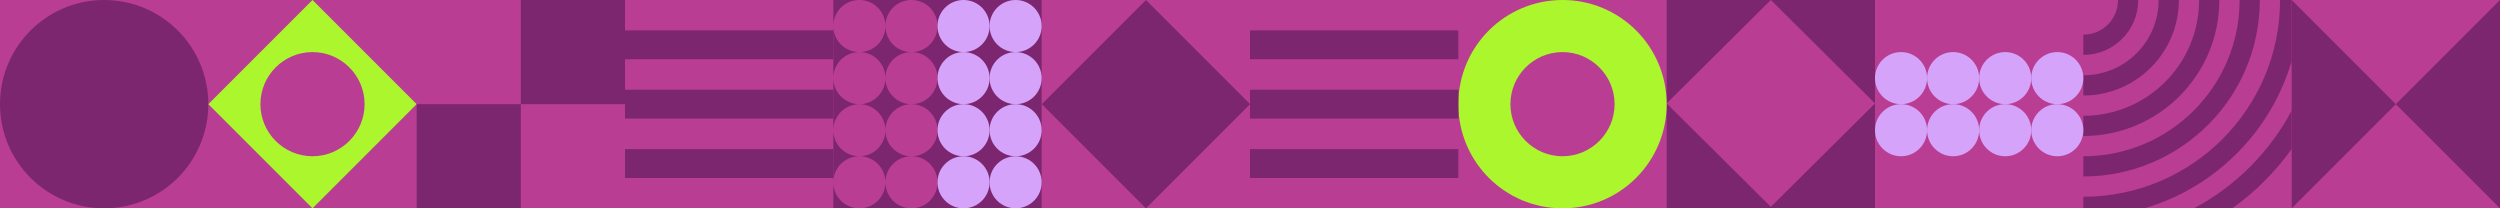 <svg width="1680" height="140" viewBox="0 0 1680 140" fill="none" xmlns="http://www.w3.org/2000/svg">
<g clip-path="url(#clip0_13_64)">
<path d="M1680 0H0V140H1680V0Z" fill="#BA3D94"/>
<path d="M70 140C108.66 140 140 108.66 140 70C140 31.34 108.66 0 70 0C31.34 0 0 31.34 0 70C0 108.66 31.34 140 70 140Z" fill="#7D2670"/>
<path fill-rule="evenodd" clip-rule="evenodd" d="M1474.3 140H1500.1C1515.5 129 1529 115.5 1540 100.1V74.3C1525.2 102.2 1502.2 125.2 1474.3 140ZM1441 140C1488.6 126.1 1526.1 88.6 1540 41V0H1532.2C1532.2 73 1473 132.2 1400 132.2V140H1441ZM1518.6 0C1518.6 65.5 1465.5 118.6 1400 118.6V105C1458 105 1505 58 1505 0H1518.6ZM1400 91.4C1450.5 91.4 1491.4 50.5 1491.4 0H1477.8C1477.8 43 1443 77.8 1400 77.8V91.4ZM1464.2 0C1464.2 35.4 1435.5 64.2 1400 64.2V50.6C1427.9 50.6 1450.6 28 1450.6 0H1464.2ZM1400 36.9C1420.4 36.9 1436.9 20.4 1436.9 0H1423.3C1423.3 12.9 1412.9 23.3 1400 23.3V36.9Z" fill="#7D2670"/>
<path fill-rule="evenodd" clip-rule="evenodd" d="M1120 140H1260V0H1190H1120V69.5V140ZM1120 69.5L1190 0L1260 69.5L1190 139L1120 69.5Z" fill="#7D2670"/>
<path fill-rule="evenodd" clip-rule="evenodd" d="M140 70L210 140L280 70L210 0L140 70ZM210 105C190.7 105 175 89.3 175 70C175 50.7 190.7 35 210 35C229.3 35 245 50.7 245 70C245 89.3 229.3 105 210 105Z" fill="#ABF62D"/>
<path d="M1277.5 70C1287.16 70 1295 62.165 1295 52.5C1295 42.835 1287.16 35 1277.5 35C1267.84 35 1260 42.835 1260 52.5C1260 62.165 1267.84 70 1277.5 70Z" fill="#D6A3FB"/>
<path d="M1277.5 105C1287.16 105 1295 97.165 1295 87.5C1295 77.835 1287.16 70 1277.5 70C1267.84 70 1260 77.835 1260 87.5C1260 97.165 1267.84 105 1277.5 105Z" fill="#D6A3FB"/>
<path d="M1312.5 70C1322.16 70 1330 62.165 1330 52.5C1330 42.835 1322.16 35 1312.5 35C1302.84 35 1295 42.835 1295 52.5C1295 62.165 1302.84 70 1312.5 70Z" fill="#D6A3FB"/>
<path d="M1312.5 105C1322.16 105 1330 97.165 1330 87.5C1330 77.835 1322.16 70 1312.5 70C1302.84 70 1295 77.835 1295 87.5C1295 97.165 1302.84 105 1312.5 105Z" fill="#D6A3FB"/>
<path d="M1347.5 70C1357.16 70 1365 62.165 1365 52.5C1365 42.835 1357.16 35 1347.5 35C1337.84 35 1330 42.835 1330 52.5C1330 62.165 1337.84 70 1347.5 70Z" fill="#D6A3FB"/>
<path d="M1347.5 105C1357.16 105 1365 97.165 1365 87.5C1365 77.835 1357.16 70 1347.5 70C1337.84 70 1330 77.835 1330 87.5C1330 97.165 1337.84 105 1347.5 105Z" fill="#D6A3FB"/>
<path d="M1382.5 70C1392.16 70 1400 62.165 1400 52.5C1400 42.835 1392.16 35 1382.5 35C1372.84 35 1365 42.835 1365 52.5C1365 62.165 1372.84 70 1382.5 70Z" fill="#D6A3FB"/>
<path d="M1382.5 105C1392.16 105 1400 97.165 1400 87.5C1400 77.835 1392.16 70 1382.5 70C1372.84 70 1365 77.835 1365 87.5C1365 97.165 1372.84 105 1382.5 105Z" fill="#D6A3FB"/>
<path fill-rule="evenodd" clip-rule="evenodd" d="M700 140V0H560V140H700ZM612.5 105C602.9 105 595 112.8 595 122.5C595 112.9 587.2 105 577.5 105C587.1 105 595 97.2 595 87.5C595 97.2 602.8 105 612.5 105ZM560 87.5C560 97.2 567.8 105 577.5 105C567.8 105 560 112.8 560 122.5C560 132.2 567.8 140 577.5 140C587.2 140 595 132.2 595 122.5C595 132.2 602.8 140 612.5 140C622.2 140 630 132.2 630 122.5C630 112.8 622.2 105 612.5 105C622.2 105 630 97.2 630 87.5C630 77.9 622.2 70.1 612.6 70C622.2 69.9 630 62.1 630 52.5C630 42.8 622.2 35 612.5 35C602.8 35 595 42.8 595 52.5C595 42.8 587.2 35 577.5 35C567.8 35 560 42.8 560 52.5C560 62.1 567.8 69.9 577.4 70C567.8 70.1 560 77.9 560 87.5ZM612.4 70C602.8 70.1 595 77.9 595 87.5C595 77.9 587.2 70.1 577.6 70C587.2 69.9 595 62.1 595 52.5C595 62.1 602.8 69.9 612.4 70ZM612.5 35C602.8 35 595 27.2 595 17.5C595 27.2 587.2 35 577.5 35C567.8 35 560 27.2 560 17.5C560 7.8 567.8 0 577.5 0C587.2 0 595 7.8 595 17.5C595 7.8 602.8 0 612.5 0C622.2 0 630 7.8 630 17.5C630 27.2 622.2 35 612.5 35Z" fill="#7D2670"/>
<path d="M682.5 35C692.165 35 700 27.165 700 17.5C700 7.835 692.165 0 682.5 0C672.835 0 665 7.835 665 17.5C665 27.165 672.835 35 682.5 35Z" fill="#D6A3FB"/>
<path d="M647.5 35C657.165 35 665 27.165 665 17.5C665 7.835 657.165 0 647.5 0C637.835 0 630 7.835 630 17.5C630 27.165 637.835 35 647.5 35Z" fill="#D6A3FB"/>
<path d="M682.5 70C692.165 70 700 62.165 700 52.5C700 42.835 692.165 35 682.5 35C672.835 35 665 42.835 665 52.5C665 62.165 672.835 70 682.5 70Z" fill="#D6A3FB"/>
<path d="M647.5 70C657.165 70 665 62.165 665 52.5C665 42.835 657.165 35 647.5 35C637.835 35 630 42.835 630 52.5C630 62.165 637.835 70 647.5 70Z" fill="#D6A3FB"/>
<path d="M682.5 105C692.165 105 700 97.165 700 87.5C700 77.835 692.165 70 682.5 70C672.835 70 665 77.835 665 87.5C665 97.165 672.835 105 682.5 105Z" fill="#D6A3FB"/>
<path d="M647.5 105C657.165 105 665 97.165 665 87.5C665 77.835 657.165 70 647.5 70C637.835 70 630 77.835 630 87.5C630 97.165 637.835 105 647.5 105Z" fill="#D6A3FB"/>
<path d="M682.5 140C692.165 140 700 132.165 700 122.5C700 112.835 692.165 105 682.5 105C672.835 105 665 112.835 665 122.5C665 132.165 672.835 140 682.5 140Z" fill="#D6A3FB"/>
<path d="M647.5 140C657.165 140 665 132.165 665 122.5C665 112.835 657.165 105 647.5 105C637.835 105 630 112.835 630 122.5C630 132.165 637.835 140 647.5 140Z" fill="#D6A3FB"/>
<path fill-rule="evenodd" clip-rule="evenodd" d="M560 119.6V100.2H420V119.6H560ZM560 20.4V39.8H420V20.4H560ZM560 60.3V79.7H420V60.3H560Z" fill="#7D2670"/>
<path fill-rule="evenodd" clip-rule="evenodd" d="M980 70C980 108.7 1011.3 140 1050 140C1088.7 140 1120 108.7 1120 70C1120 31.3 1088.7 0 1050 0C1011.3 0 980 31.3 980 70ZM1015 70C1015 89.3 1030.7 105 1050 105C1069.3 105 1085 89.3 1085 70C1085 50.7 1069.3 35 1050 35C1030.7 35 1015 50.7 1015 70Z" fill="#ABF62D"/>
<path fill-rule="evenodd" clip-rule="evenodd" d="M840 20.4V39.8H980V20.4H840ZM840 79.7V60.3H980V79.7H840ZM840 119.6V100.2H980V119.6H840Z" fill="#7D2670"/>
<path d="M1540 140V0L1610 70L1540 140Z" fill="#7D2670"/>
<path d="M1680 0V140L1610 70L1680 0Z" fill="#7D2670"/>
<path d="M770.09 -0.009L700.087 69.993L770.09 139.996L840.092 69.993L770.09 -0.009Z" fill="#7D2670"/>
<path d="M420 0H350V70H420V0Z" fill="#7D2670"/>
<path d="M350 70H280V140H350V70Z" fill="#7D2670"/>
</g>
<defs>
<clipPath id="clip0_13_64">
<rect width="1680" height="140" fill="white"/>
</clipPath>
</defs>
</svg>
